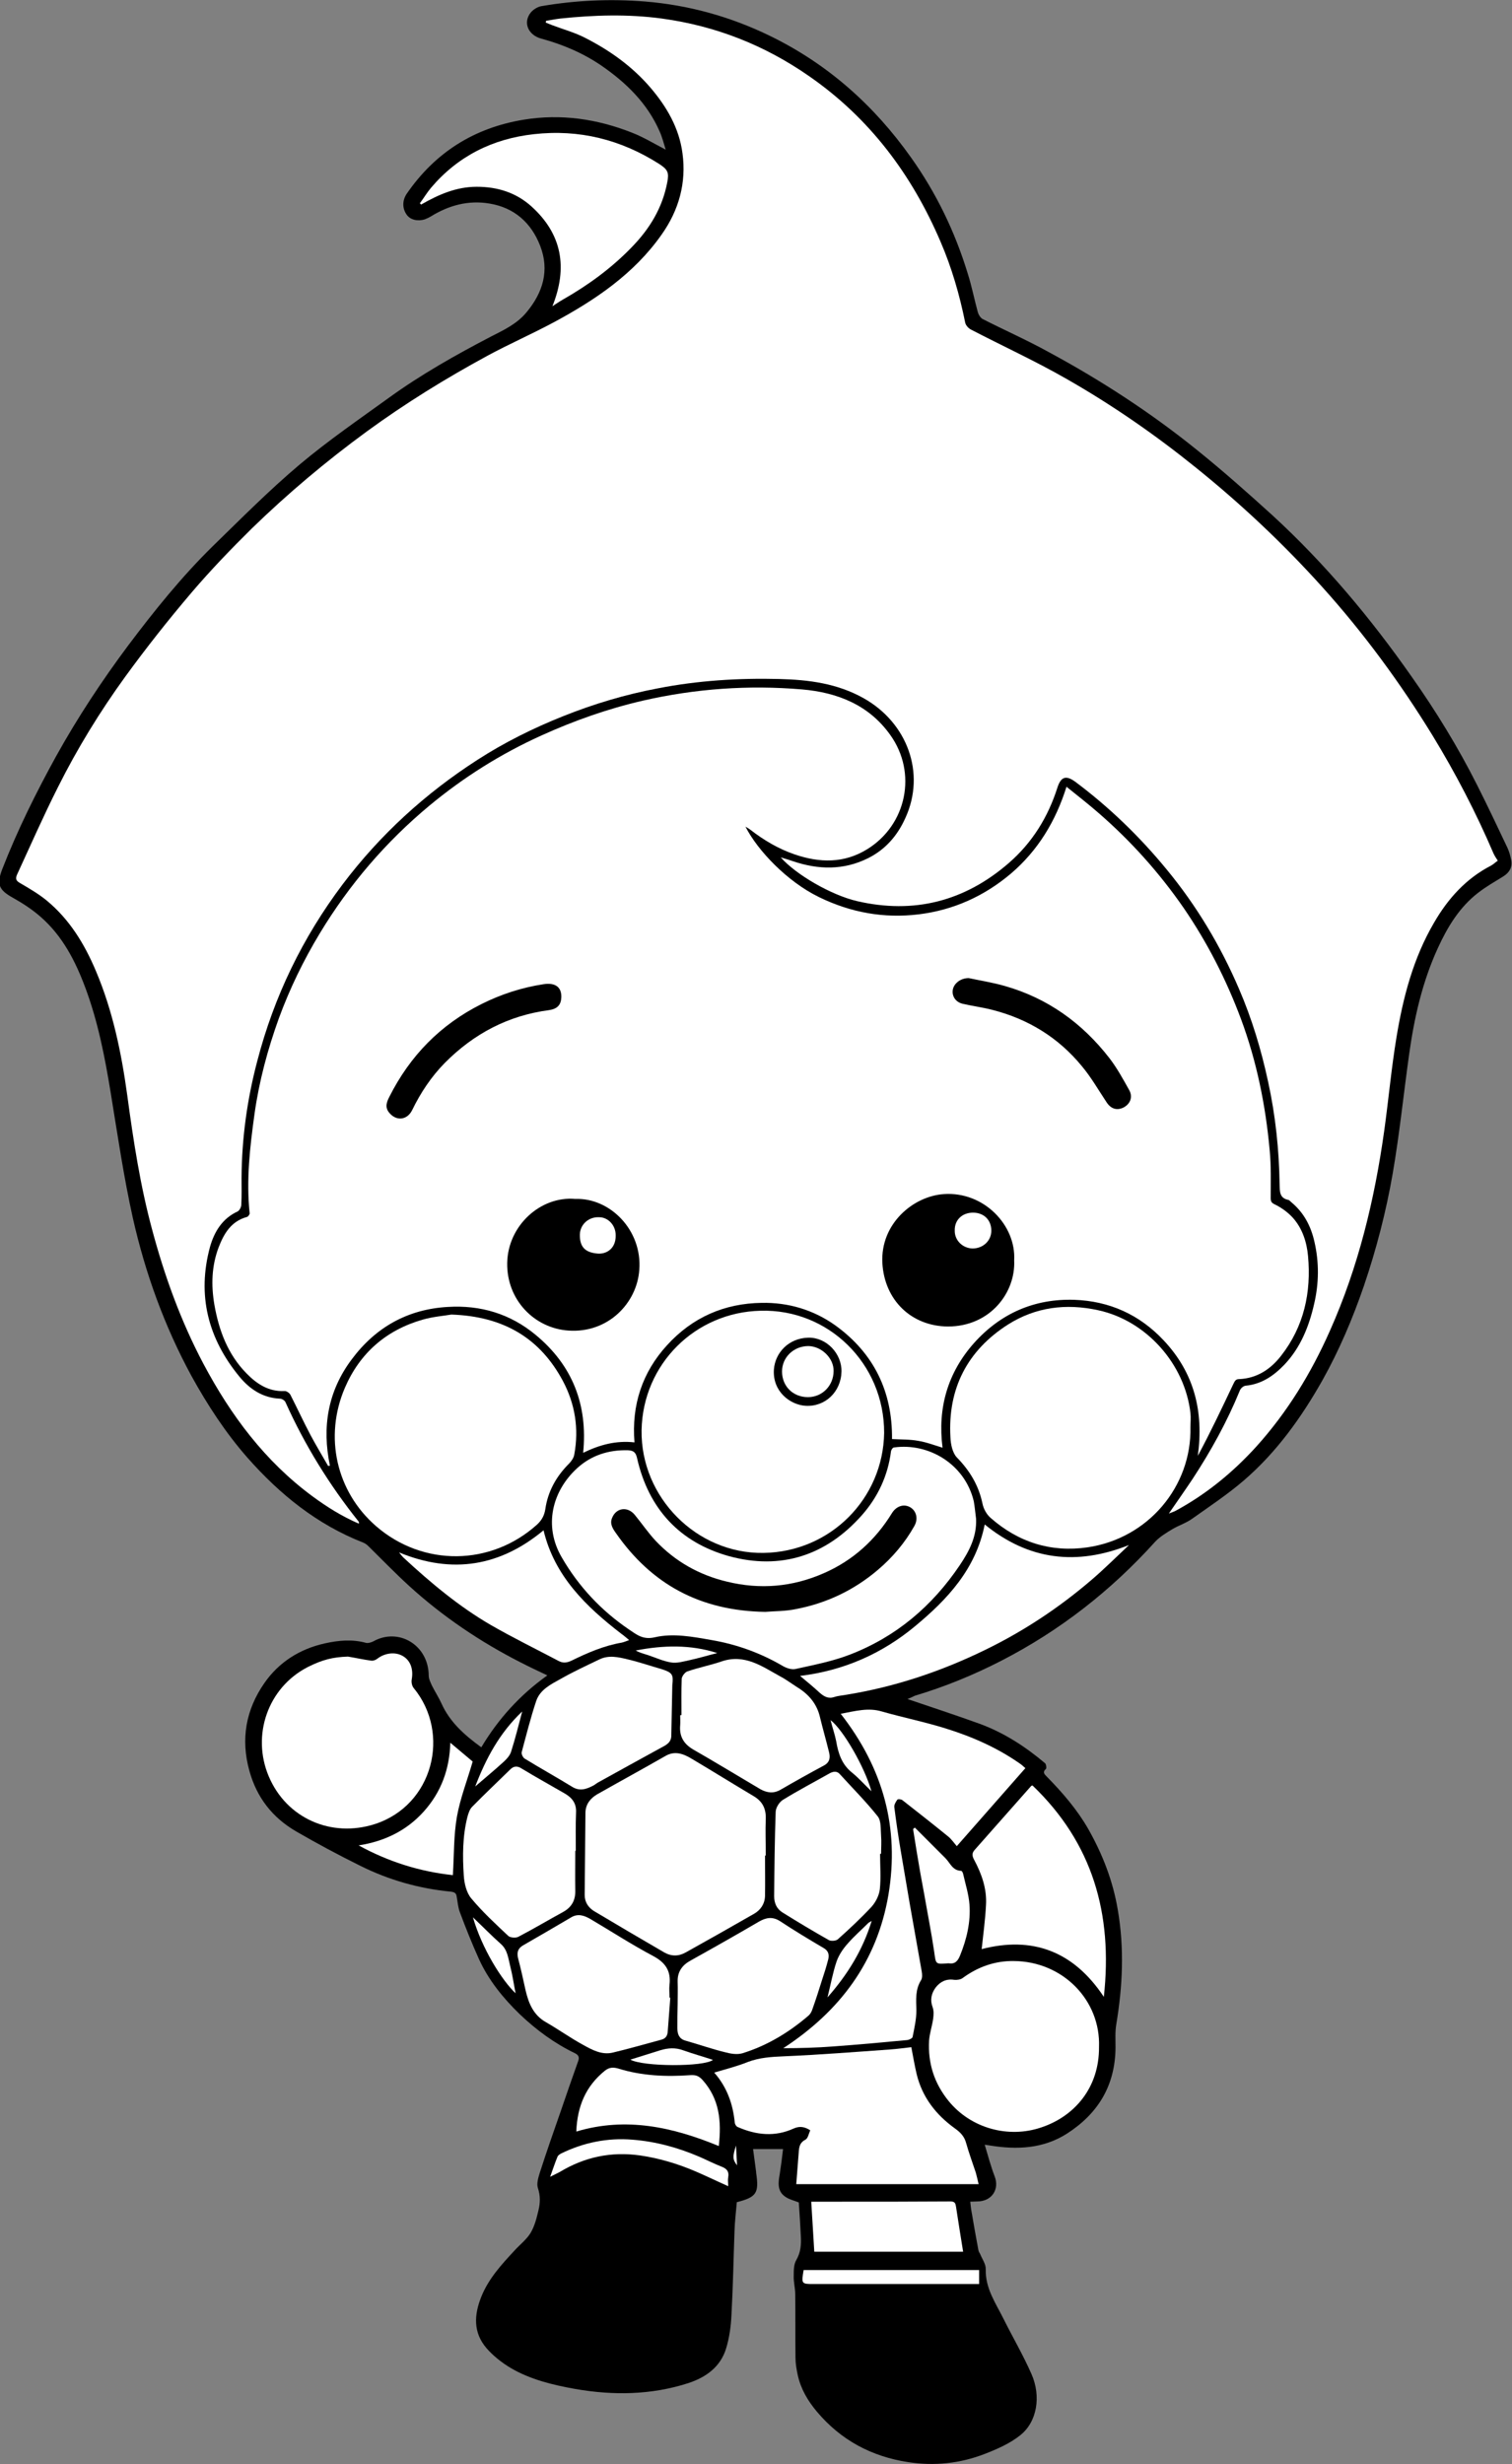 <?xml version="1.0" encoding="utf-8"?>
<!-- Generator: Adobe Illustrator 26.0.0, SVG Export Plug-In . SVG Version: 6.00 Build 0)  -->
<svg version="1.1" id="Capa_1" xmlns="http://www.w3.org/2000/svg" xmlns:xlink="http://www.w3.org/1999/xlink" x="0px" y="0px"
	 viewBox="0 0 595.3 969.7" style="enable-background:new 0 0 595.3 969.7;" xml:space="preserve">
<rect x="0" y="0" width="595.3" height="969.7" fill="#808080" stroke="none"/>
<style type="text/css">
	.st0{fill:#FFFFFF;}
</style>
<g>
	<path d="M357.3,668.6c9.4,3.2,18.9,6.3,28.3,9.7c9.6,3.5,18.1,9,25.9,15.6c0.4,0.4,0.6,1.9,0.3,2.2c-1.4,1.2-0.7,2,0.3,3
		c6.2,6.3,12,13,16.4,20.7c5.6,9.9,9.7,20.4,11.6,31.8c2.6,15.1,1.9,30-0.6,45c-0.5,3-0.3,6-0.3,9.1c-0.1,14.9-6.8,26-19.1,33.9
		c-9.4,6-19.7,6.4-30.3,4.7c-0.6-0.1-1.2-0.2-2.1-0.3c1.3,4.3,2.4,8.5,3.9,12.4c2,5.1-1.1,9.9-6.8,9.9c-0.9,0-1.7,0.1-2.8,0.1
		c0.2,1.6,0.3,3,0.6,4.4c0.8,4.9,1.7,9.7,2.6,14.6c0.1,0.6,0.4,1.1,0.7,1.6c0.8,2,2.3,4,2.2,6c-0.2,7.6,4,13.4,7.1,19.7
		c3.6,7.2,7.7,14.2,10.9,21.5c3.9,8.8,2.2,18.9-4.4,24.1c-4.1,3.3-9.2,5.5-14.1,7.4c-9.6,3.7-19.7,4.8-30,3.2
		c-14.4-2.2-26.5-8.6-36-19.9c-3.6-4.3-6.3-8.9-7.5-14.3c-0.5-2.3-0.9-4.6-0.9-6.9c-0.1-8.3,0-16.6-0.1-25c0-2.4-0.7-4.8-0.6-7.2
		c0-2.1,0-4.5,1-6.2c1.8-3.1,2-6.2,1.8-9.5c-0.2-4.4-0.5-8.8-0.8-13.2c-1.7-0.7-3.6-1.1-5.1-2.1c-3.5-2.2-3-5.7-2.4-9.1
		c0.5-3.2,0.9-6.3,1.3-9.8c-3.9,0-7.7,0-11.8,0c0.4,2.9,0.8,6,1.2,9c0,0.1,0,0.2,0,0.3c1.2,8,0.2,9.6-7.6,11.6
		c-0.3,3.7-0.8,7.5-0.9,11.2c-0.4,11-0.6,22-1.2,33c-0.2,4.5-0.8,9-2.1,13.3c-2.2,7.3-7.9,11.4-14.9,13.7
		c-14.6,4.7-29.5,4.9-44.5,2.3c-8.9-1.6-17.7-3.7-25.5-8.3c-3.5-2.1-6.9-4.8-9.5-7.8c-5.2-6.1-4.9-13-2-20.2
		c2.9-7.2,8-12.7,13.1-18.2c2.1-2.3,4.7-4.3,6.3-6.9c1.6-2.7,2.4-5.9,3.1-8.9c0.7-2.8,0.8-5.7-0.2-8.7c-0.6-1.7,0.1-4.1,0.7-6
		c2.6-8.1,5.4-16.1,8.2-24.1c2.3-6.7,4.6-13.4,7-20.1c0.5-1.5-0.1-2.3-1.3-2.9c-8.1-3.9-15.3-9.2-21.8-15.4
		c-6.5-6.3-12.2-13.3-16-21.6c-2.7-6-5.2-12.2-7.5-18.4c-0.8-2-0.9-4.2-1.3-6.3c-0.2-1.4-0.9-1.7-2.3-1.9
		c-12.5-1.2-24.5-4.6-35.7-10.2c-8.5-4.2-16.9-8.7-25.2-13.5c-9.3-5.4-15.5-13.3-18.4-23.8c-3.5-12.5-1.4-24.1,5.9-34.6
		c5.7-8.2,13.9-13.4,23.8-15.6c5.4-1.2,10.8-1.7,16.2-0.2c0.9,0.2,2.1-0.2,2.9-0.6c9.8-5.5,21.7,1.3,21.8,13.5
		c0,1.3,0.7,2.6,1.2,3.8c1.2,2.4,2.7,4.7,3.8,7.1c3.3,7.4,9.1,12.5,15.7,17.3c6.7-11.2,15.2-20.6,26-28.3c-3.8-1.8-7.2-3.4-10.5-5.1
		c-15.9-8.1-30.6-18-43.8-30c-5.6-5.1-10.8-10.5-16.2-15.8c-0.6-0.6-1.3-1.1-2.1-1.4c-18.1-7.1-32.7-18.9-45.5-33.4
		c-8.6-9.8-15.7-20.7-22-32.1c-10.7-19.7-18.2-40.5-23.1-62.2c-3.6-16.2-6-32.7-8.7-49.2c-2.3-14.1-5-28-10-41.4
		c-3.9-10.5-9-20.4-17.6-27.9c-3.3-2.9-7-5.3-10.9-7.5c-5.6-3.1-6.5-5.3-4.2-11.3c6-15.4,13.3-30.1,21.3-44.6
		c8.4-15.1,17.9-29.5,28.2-43.3c10.3-13.7,21-27,33.2-39c11.3-11,22.4-22.2,34.5-32.4c11.2-9.4,23.3-17.7,35.2-26.3
		c12.6-9.1,26.1-16.7,39.9-23.9c5.1-2.6,10.3-5,14.1-9.6c6.5-7.8,9.1-16.5,5.4-26.1c-3.5-9.1-10.2-15.1-20-16.7
		c-8.3-1.4-16,0.7-23.1,5.1c-0.7,0.4-1.5,0.8-2.3,1.1c-2.9,0.9-5.7,0.2-7.1-1.7c-1.8-2.4-1.9-5.6-0.1-8.3
		c11.2-16.3,26.6-26,46.1-29.2c14.7-2.4,28.9-0.3,42.6,5.1c4.4,1.7,8.5,4.2,13.3,6.7c-0.8-2.6-1.4-5-2.4-7.2
		c-4.8-11-13.1-19.1-22.8-25.8c-7.3-5-15.3-8.4-23.8-10.7c-5.2-1.4-7.3-6.4-4.1-10.3c1-1.2,2.8-2.3,4.3-2.5
		c13.5-2.3,27.1-2.9,40.7-1.8c17.1,1.4,33.4,5.9,48.9,13.4c22.9,11.1,41.2,27.4,55.8,48c9.9,13.9,17.3,29.2,22.3,45.6
		c1.6,5,2.6,10.2,4,15.3c0.3,1,1,2.1,1.8,2.6c8.6,4.4,17.5,8.3,26,13c20.6,11.1,40.3,23.9,58.5,38.6c10.2,8.2,20,16.9,29.7,25.7
		c20.7,19,38.7,40.5,54.8,63.5c9.6,13.6,18.3,27.8,25.8,42.7c4.1,8.1,8,16.4,11.9,24.6c0.7,1.5,1.2,3.3,1.5,4.9
		c0.5,2.8-0.7,4.8-3,6.3c-3.4,2.1-6.9,4.1-10,6.5c-7.4,5.7-12.1,13.5-15.9,21.8c-6.1,13.3-9.3,27.4-11.3,41.8
		c-2.2,15.7-3.8,31.5-6.5,47.1c-2.6,14.9-6.4,29.6-11.3,44c-4.4,12.8-9.7,25.3-16.3,37.1c-8.3,14.7-18.1,28.4-31,39.5
		c-6.4,5.5-13.5,10.2-20.4,15.1c-2.4,1.7-5.3,2.6-7.8,4.1c-2.3,1.4-4.8,2.9-6.6,4.8c-17.4,19.3-37.6,35.1-60.8,47
		c-10.9,5.6-22.2,10.2-33.9,13.7C359.2,667.8,358.1,668.3,357.3,668.6z"/>
	<path class="st0" d="M141.3,599.6c-6.7-2.9-12.6-6.6-18.3-10.8c-18.7-13.8-32.1-31.8-42.9-52.1c-8.9-16.8-15.3-34.5-20.2-52.8
		c-4.7-17.4-7.4-35.1-9.8-52.9c-2.3-16.7-5.7-33.2-12.3-48.8c-4.5-10.7-10.4-20.4-19.5-27.9c-3.2-2.6-6.8-4.7-10.4-6.8
		c-1.6-0.9-1.9-1.7-1.2-3.3c5.3-11.5,10.4-23.1,16.1-34.4c7.6-15.2,16.5-29.7,26.5-43.5c8.3-11.4,17-22.4,26.1-33.1
		c7.5-8.8,15.5-17.1,23.7-25.2c14.2-13.8,29.3-26.5,45.3-38.2c15.2-11.1,31.1-20.9,47.5-29.8c8.5-4.6,17.4-8.5,26-13.1
		c16.4-8.8,31.7-19.1,42.6-34.6c6.8-9.6,9.8-20.4,8.2-32c-1.3-9.9-6.2-18.3-12.6-25.8c-7.3-8.5-16.2-14.8-26.1-19.8
		c-4-2-8.4-3.2-12.6-4.8c-0.8-0.3-1.7-0.7-2.5-1c0-0.2,0-0.4,0.1-0.7c1.9-0.3,3.8-0.7,5.6-0.9c13.3-1.4,26.7-1.8,40,0
		c21.2,2.9,40.5,10.5,58,22.7c23.8,16.5,40.4,38.7,51.7,65.1c4.4,10.2,7.5,20.9,9.7,31.8c0.2,1.1,1.3,2.3,2.3,2.8
		c12.5,6.5,25.4,12.4,37.6,19.4c17.9,10.2,34.8,21.9,50.8,34.8c17.9,14.4,34.5,30,49.9,47.1c16.3,18.1,30.7,37.7,43.4,58.4
		c9.1,14.9,17.1,30.3,24,46.4c0.4,0.9,1,1.8,1.7,2.9c-0.9,0.6-1.7,1.4-2.6,1.9c-9.9,5.1-17,13-22.5,22.5
		c-8.2,14-12.2,29.4-14.8,45.2c-2,12.1-3.1,24.4-4.8,36.6c-3.8,27.2-10.2,53.7-21.4,78.8c-7.4,16.7-16.8,32.1-29.1,45.7
		c-9.2,10.1-19.6,18.6-31.6,25.1c-0.7,0.4-1.5,0.6-2.7,1.1c3.3-4.8,6.4-9.2,9.4-13.7c7.2-11,13.5-22.4,18.5-34.6
		c0.3-0.9,1.4-1.9,2.3-2c6.4-0.6,11.2-4,15.4-8.4c6.3-6.7,9.6-15,11.6-23.8c1.9-8.1,2-16.3,0.1-24.5c-1.4-6.2-4.2-11.5-9.2-15.6
		c-0.3-0.3-0.7-0.7-1-0.8c-3.6-0.7-3.4-3.3-3.5-6.1c-0.2-13.6-1.6-27-4.5-40.3c-2.7-12.6-6.4-24.9-11.5-36.7
		c-7.3-17-16.7-32.7-28.5-47c-10.6-12.9-22.6-24.5-36-34.5c-3.6-2.6-5.6-2-7,2.4c-3.7,11.6-9.9,21.6-19.1,29.6
		c-17.4,15.1-37.4,20.2-59.8,15c-10.2-2.4-24-10.4-30-17.2c2,0.6,3.4,1,4.8,1.5c10,3.4,20,3.6,29.6-1.2c6.8-3.4,11.6-8.9,14.7-15.9
		c8-17.5,0.8-37.3-16.4-47c-10.5-5.9-21.7-7.3-33.3-7.6c-16.1-0.4-32.1,0.6-47.9,3.7c-12.7,2.4-25.1,6.1-37.1,10.9
		c-11.8,4.7-23.1,10.3-33.8,17.2c-20.5,13.2-38.3,29.4-53.1,49c-15.8,21-27,44.1-33.6,69.5c-4,15.1-6.1,30.4-6.2,46
		c0,3.5,0.1,7.1-0.1,10.6c0,0.9-0.7,2.2-1.4,2.6c-6.1,2.8-9.2,8-10.9,13.9c-5.2,19.1-0.8,36.2,11.7,51.3c4,4.8,9.1,8.2,15.8,8.5
		c0.8,0,1.9,0.7,2.2,1.4c7.6,16.9,17.3,32.6,28.9,47.1C141.3,598.9,141.3,599,141.3,599.6z"/>
	<path class="st0" d="M249.8,567.6c-7.2-0.8-13.6,0.9-20.2,4.1c1.9-19-4.3-34.5-18.7-46.4c-10-8.3-21.7-11.8-34.6-11
		c-15.8,0.9-28.4,8-37.8,20.6c-9.4,12.5-11.8,26.6-8.6,41.9c-0.2,0-0.5,0-0.7,0.1c-2.3-4-4.7-8-6.9-12.1c-2.8-5.3-5.3-10.7-8-16
		c-0.4-0.7-1.6-1.5-2.3-1.4c-6.2,0.3-10.9-2.8-14.9-6.9c-7.4-7.5-10.9-16.9-12.7-27.1c-1.3-7.7-1.1-15.2,1.7-22.6
		c2.1-5.4,4.9-10.2,11.1-11.9c0.5-0.1,1.1-1,1.1-1.4c-1.4-13.1,0.1-26.1,1.9-39.1c1.8-12.9,5.2-25.5,9.6-37.7
		c4.3-11.7,9.7-22.8,16.1-33.4c11.6-19.2,26-36,43.2-50.3c13.4-11.1,28-20.3,43.9-27.5c13-5.9,26.3-10.6,40.2-13.8
		c20.6-4.7,41.5-6.2,62.6-4.4c13.9,1.2,26.3,6.1,34.7,17.9c10.7,14.9,6.5,35.4-9.1,45c-9.1,5.6-18.7,5.4-28.6,2
		c-6.4-2.2-12.1-5.6-17.4-9.7c-0.5-0.4-1.1-0.7-1.9-1.2c4.9,9.6,16.6,21.7,28.9,27.7c12.5,6.1,25.6,8.5,39.4,6.8
		c13.7-1.7,25.8-7.2,36.3-16.1c10.5-9,17.5-20.4,21.8-34.1c4.6,3.7,8.7,6.9,12.6,10.3c12.8,11.1,24,23.6,33.6,37.5
		c9.3,13.6,16.7,28.1,22.5,43.6c6.2,16.7,9.7,34,11.3,51.7c0.6,6.2,0.4,12.5,0.4,18.7c0,1.6,0.4,2,1.9,2.7c2.6,1.3,5,3.1,6.9,5.2
		c3.7,4.2,5.4,9.5,5.9,15c1.3,14.3-1.6,27.7-10.6,39.2c-4.1,5.3-9.5,8.9-16.5,9.2c-1.4,0-1.7,0.7-2.3,1.9c-4.5,9.5-9,19-14,28.3
		c2.4-17.4-1.4-32.7-13.5-45.5c-9.5-10.1-21.3-15.4-35.1-15.9c-15.7-0.5-29,5.3-39.5,17c-10.4,11.7-14.4,25.6-12.4,41.2
		c-3.3-1-6.4-2.2-9.6-2.7c-3.2-0.6-6.5-0.5-10.3-0.7c0.2-18.6-7.1-33.8-22.4-44.8c-8.6-6.1-18.5-9-28.9-8.8
		c-14.7,0.2-27.3,5.7-37.3,16.7C252.9,540,248.6,552.9,249.8,567.6z M226.5,471.8c-13.7-1.2-26.5,10.5-26.8,25.1
		c-0.3,14.6,10.7,25.8,24.1,26.7c15.6,1.1,27-10.8,27.9-23.9C252.9,484.1,240.2,471.3,226.5,471.8z M399.3,496
		c0.8-13.8-11.9-27.2-27.7-26.1c-12,0.8-25,11.6-24.2,27.1c0.8,14.6,11.4,24.9,25.8,25C389.9,522,399.9,508.6,399.3,496z M221,392.4
		c0.1-4-2.4-5.8-7-5.1c-8.5,1.3-16.6,3.9-24.4,7.8c-16.2,8.1-28.2,20.4-36.3,36.5c-0.9,1.8-1.9,3.9-0.2,6.1c2.8,3.6,7.2,3.2,9.2-0.9
		c3.3-6.8,7.5-13.1,12.8-18.5c11.4-11.5,25-18.7,41.1-20.8C219.5,397,220.9,395.4,221,392.4z M381.4,384.9c-3.4,0-6,2.3-6.3,4.8
		c-0.3,2.5,1.3,4.7,3.9,5.3c3.9,0.9,7.8,1.4,11.7,2.4c14.1,3.6,26,10.9,35.2,22.1c3.7,4.4,6.6,9.5,9.8,14.3c1.7,2.6,4.1,3.3,6.7,2
		c2.6-1.4,3.7-4.1,2.2-6.8c-2.4-4.3-4.8-8.7-7.8-12.6c-10.7-13.8-24.3-23.6-41.2-28.4C390.7,386.6,385.6,385.8,381.4,384.9z"/>
	<path class="st0" d="M468.7,561.6c0.5,23.4-16.7,43.8-40.5,47.3c-14.4,2.1-27.3-2-38.2-11.6c-1.6-1.4-2.8-3.6-3.2-5.7
		c-1.5-7.1-5-12.9-10.1-18.1c-1.7-1.8-2.4-5.2-2.5-7.9c-1.1-19.2,6.7-34.2,22.7-44.4c10.8-6.8,22.7-8.4,35.5-5.6
		c18.9,4.1,34.1,21.1,36.3,40.5C468.9,558,468.7,559.8,468.7,561.6z"/>
	<path class="st0" d="M177.7,517.3c20.6,0.7,34.9,9.3,43.9,26.1c4.8,9,6.4,18.8,4.5,29c-0.2,1.3-1.2,2.7-2.1,3.6
		c-5,5-8.3,10.9-9.3,17.9c-0.4,2.5-1.4,4.3-3.2,6c-18.2,16.4-44.9,16.7-63.4,0.7c-15.7-13.6-20.6-35.2-12.3-54.5
		c5.9-13.7,16.3-22.7,30.6-26.8C170.6,518.1,174.9,517.8,177.7,517.3z"/>
	<path class="st0" d="M384.3,597.7c0.3,7-2.7,12.7-6.4,18.2c-10.9,16.2-25.2,28.3-43.5,35.3c-6.8,2.6-14.1,4-21.3,5.6
		c-1.5,0.3-3.5-0.4-4.9-1.2c-8.7-5.1-18.1-8.5-28-10.2c-7.4-1.3-15.1-2.8-22.4-1.1c-4.7,1.1-7.2-1.1-10.2-3.1
		c-10.9-7.4-19.8-16.9-26.4-28.3c-7.3-12.4-3.8-26.2,6.1-35.2c5.5-5,12.3-7.2,19.9-7c2.2,0.1,3.1,0.8,3.6,3
		c4.5,20,16.8,33.3,36.3,38.7c20.3,5.5,38.1-0.2,52.2-16.1c6.3-7.1,10.3-15.6,11.5-25.2c0.1-0.6,0.7-1.5,1.2-1.5
		c13.6-1.9,27.9,6.5,31.4,21.2C383.8,593.1,384,595.4,384.3,597.7z M301.3,634.3c3.3-0.3,7.8-0.2,12.1-1.1
		c12-2.3,22.8-7.4,32.2-15.4c5.8-4.9,10.7-10.7,14.4-17.3c1.6-2.8,0.8-6-1.7-7.4c-2.5-1.4-5.4-0.4-7.1,2.3
		c-6.5,10.6-15.4,18.7-26.9,23.7c-12.3,5.4-25,6.5-38.1,3.3c-10.9-2.6-20.3-7.9-28-16c-3-3.2-5.5-6.9-8.3-10.3
		c-2.8-3.4-7.3-2.8-8.9,1.2c-1,2.3,0.2,4.2,1.5,6C256.5,623.4,275.6,633.9,301.3,634.3z"/>
	<path class="st0" d="M348.1,563.9c-0.4,25.7-21,46.8-47.5,47.2c-26.3,0.4-48.4-21.9-48-48.3c0.5-26.1,21.2-46.4,46.8-47
		C326.1,515,348.2,536.6,348.1,563.9z M331.3,539.8c0.2-7.1-5.9-13.6-13.1-13.4c-7.7,0.2-13,5.9-13.5,12.5
		c-0.6,8.7,6.4,13.9,12.4,14.3C324.9,553.7,331.1,547.7,331.3,539.8z"/>
	<path class="st0" d="M301.2,730.2c0,5.3,0.1,10.6,0,15.9c-0.1,3.1-1.7,5.5-4.3,7c-8.9,5.1-17.9,10.2-26.9,15.2
		c-2.8,1.6-5.7,1.6-8.5,0c-9.3-5.4-18.5-10.8-27.7-16.3c-2.2-1.4-3.6-3.5-3.6-6.3c0.1-10.8,0.2-21.7,0.3-32.5
		c0.1-3.2,1.9-5.5,4.6-7.1c9-5.1,18-10,26.9-15.1c3.8-2.2,7.2-0.8,10.5,1.2c8.1,4.8,16.1,9.8,24.2,14.6c3.4,2,4.9,4.8,4.8,8.8
		c-0.2,4.9,0,9.7,0,14.6C301.4,730.2,301.3,730.2,301.2,730.2z"/>
	<path class="st0" d="M385.3,859.5c-24.2,0-47.9,0-71.8,0c0.3-3.9,0.6-7.7,0.9-11.5c0.2-2.3,0-4.6,2.7-6c1-0.5,1.3-2.3,1.9-3.7
		c-2.1-1.3-4-1.8-6.5-0.7c-7.4,3.4-14.8,2.6-22.1-0.6c-0.5-0.2-1-1-1.1-1.6c-0.7-7.3-3-14-8.1-19.8c4.7-1.4,9.1-2.5,13.3-4.2
		c4.5-1.7,9.2-2,14-2.2c14-0.6,28-1.7,42-2.7c2.8-0.2,5.6-0.6,8.3-0.9c0.7,3.7,1.3,7.2,2.1,10.6c2.2,9.1,7.6,16,15.1,21.4
		c2.1,1.5,3.7,3.1,4.4,5.8c1.1,3.9,2.5,7.7,3.8,11.6C384.6,856.5,384.9,857.8,385.3,859.5z"/>
	<path class="st0" d="M137,651.9c3.1,0.5,6.1,1.2,9.2,1.6c0.8,0.1,1.8-0.3,2.4-0.8c3-2.3,7.2-2.8,10.2-0.9c2.9,1.8,4,5.2,3.3,9.1
		c-0.2,1.1,0.1,2.6,0.8,3.4c14.7,17.9,7.6,46.1-15.3,53.5c-17.1,5.5-34.8-2.2-41.8-18.8c-6.8-16.1-0.4-34.9,15.4-43
		C127,653.1,131,652.1,137,651.9z"/>
	<path class="st0" d="M432.7,805.6c0.1,15.8-9.5,27.2-22.8,31.6c-12.7,4.3-27.5,0.5-36.4-10.4c-5.7-7-8.2-14.9-7.7-23.8
		c0.2-2.9,1.2-5.7,1.6-8.6c0.2-1.5,0.3-3.1-0.2-4.5c-1.1-2.9-0.5-5.5,1.2-7.8c1.8-2.3,4.2-3.5,7.3-3c1.1,0.1,2.5-0.1,3.3-0.7
		c6-4.4,12.7-6.8,20.1-6.7C418.4,771.8,433.4,787.1,432.7,805.6z"/>
	<path class="st0" d="M331,674.4c5.9-1.1,10.9-2.5,16.2-0.9c8.4,2.4,16.9,4.1,25.2,6.7c10.3,3.2,20.1,7.5,29,13.7
		c0.8,0.5,1.5,1.2,2.3,1.9c-9,10.2-17.9,20.4-27,30.7c-1.2-1.4-2.2-2.9-3.5-3.9c-5.9-4.8-11.9-9.5-17.9-14.2c-0.5-0.4-1.8-0.5-2-0.2
		c-0.6,0.8-1.3,2-1.2,2.9c0.7,5.5,1.5,11,2.4,16.4c1.2,7.1,2.4,14.2,3.6,21.2c1.6,9,3.2,18.1,4.8,27.1c0.2,1.1,0.3,2.6-0.3,3.5
		c-2.3,3.7-1.9,7.7-1.8,11.8c0,3.5-0.8,7-1.5,10.5c-0.1,0.5-1.3,1.1-2.1,1.2c-9.7,0.9-19.3,1.8-29,2.5c-6.5,0.5-13.1,0.7-19.8,0.7
		c22.2-14.5,36.9-33.9,41.4-60.4C354.2,719.2,347.7,695.8,331,674.4z"/>
	<path class="st0" d="M217.5,120.5c6.1-15.2,3.8-28.4-8.3-39.3c-6-5.4-13.3-7.7-21.5-7.7c-8.1,0-15.1,3.1-21.9,7
		c-0.2-0.2-0.4-0.4-0.5-0.5c1.5-2,2.8-4.2,4.4-6.1c10.6-12.5,24.3-19.3,40.5-21.1c17.8-2,34.2,2.1,49.3,11.7c3.4,2.2,4,3.4,3.2,7.3
		c-1.9,10-6.9,18.2-13.9,25.4c-8,8.3-17.2,15-27.2,20.7C220.2,118.7,218.9,119.6,217.5,120.5z"/>
	<path class="st0" d="M444.5,608c-4.8,4.5-9.5,9.2-14.5,13.5c-12.8,11-26.8,20.3-42,27.7c-17.4,8.5-35.6,14.6-54.7,17.7
		c-1.6,0.3-3.3,0.4-4.8,0.9c-2.4,0.8-4.1-0.2-5.8-1.7c-2.4-2.2-4.9-4.3-7.7-6.6c17.3-2.1,32.3-8.8,45.2-19.5
		c12.8-10.6,24-22.5,27.5-40.1C405,614,423.9,616.2,444.5,608z"/>
	<path class="st0" d="M386.5,767c0.6-5.7,1.4-11.4,1.7-17.3c0.4-6.4-1.7-12.3-4.7-17.9c-0.8-1.5-0.9-2.6,0.3-3.9
		c7.4-8.3,14.8-16.8,22.2-25.1c0.1-0.1,0.3-0.1,0.5-0.2c23.6,22.6,31.7,50.4,28.1,83.2C422.5,767.6,406.3,761.9,386.5,767z"/>
	<path class="st0" d="M263.9,786.2c-0.3,4.4-0.7,8.8-1,13.2c-0.1,1.8-0.9,2.9-2.7,3.3c-6.3,1.7-12.5,3.5-18.8,5
		c-4.4,1.1-8.2-1-11.8-3c-5-2.7-9.7-6.1-14.6-8.9c-5-2.8-6.9-7.5-8.1-12.7c-0.9-4.1-1.8-8.3-2.9-12.4c-0.6-2.4-0.1-4,2-5.2
		c6.3-3.6,12.6-7.3,18.9-11c2.7-1.6,5.2-0.7,7.6,0.7c8.3,4.9,16.3,10.1,24.8,14.6c4.8,2.6,6.9,5.9,6.3,11.2c-0.2,1.6,0,3.3,0,4.9
		C263.7,786.2,263.8,786.2,263.9,786.2z"/>
	<path class="st0" d="M226.5,728.3c0,5.2-0.1,10.4,0,15.6c0.1,3.9-1.4,6.6-4.8,8.5c-5.9,3.2-11.7,6.7-17.7,9.8
		c-1,0.5-3.2,0.3-3.9-0.4c-5-4.7-10.2-9.5-14.6-14.8c-1.9-2.3-2.7-5.9-2.9-8.9c-0.5-7.7-0.5-15.4,1.4-23c0.4-1.5,0.9-3.1,1.9-4.1
		c4.9-5,10-9.8,15-14.7c1.3-1.3,2.7-1.5,4.4-0.4c5.6,3.4,11.4,6.6,17.1,9.9c2.9,1.7,4.6,3.9,4.4,7.5c-0.2,5-0.1,10-0.1,15.1
		C226.7,728.3,226.6,728.3,226.5,728.3z"/>
	<path class="st0" d="M266.8,788.6c0-2.9,0.1-5.9,0-8.8c-0.1-3.9,1.8-6.5,5.1-8.3c9-5,18-10.1,26.9-15.3c2.8-1.6,5.3-2.1,8.3-0.2
		c5.6,3.7,11.4,7.2,17.2,10.6c1.9,1.1,2.2,2.6,1.8,4.4c-0.7,2.8-1.6,5.6-2.5,8.3c-1.2,3.9-2.5,7.9-3.9,11.8
		c-0.3,0.8-0.8,1.6-1.4,2.1c-7.7,6.6-16.3,11.8-26,14.8c-2.1,0.6-4.6,0.2-6.8-0.4c-5.3-1.3-10.4-3.1-15.7-4.6
		c-2.4-0.7-3.1-2.5-3.1-4.8C266.7,795.1,266.7,791.9,266.8,788.6C266.7,788.6,266.7,788.6,266.8,788.6z"/>
	<path class="st0" d="M264.7,663.1c-0.1,6.6-0.3,13.3-0.4,19.9c0,2.8-2.2,3.8-4.1,4.8c-8.2,4.5-16.4,9-24.5,13.5
		c-0.8,0.4-1.4,1-2.2,1.4c-2.7,1.4-5.3,2.3-8.3,0.4c-6.2-3.8-12.5-7.3-18.7-11.1c-0.6-0.4-1.3-1.8-1.1-2.5
		c1.8-6.7,3.5-13.5,5.7-20.1c1.5-4.5,5.8-6.6,9.6-8.7c4.9-2.8,10.1-5.2,15.3-7.7c3.7-1.8,7.5-0.9,11.2,0c4.6,1.1,9,2.6,13.5,3.9
		C264.7,658.2,265.2,659,264.7,663.1z"/>
	<path class="st0" d="M268.3,674.9c0-4.8-0.1-9.5,0.1-14.3c0.1-1,1.3-2.6,2.3-2.9c4.4-1.5,9-2.4,13.4-3.9c9.1-3.1,16,2,23.1,5.9
		c2.3,1.2,4.4,2.8,6.6,4.2c4.6,2.8,7.9,6.6,9.1,12.1c1.1,4.5,2.4,9,3.5,13.5c0.5,2,0.4,3.9-1.9,5.2c-5.8,3.1-11.5,6.3-17.2,9.6
		c-2.8,1.6-5.3,1.2-7.9-0.2c-8.8-5.2-17.5-10.5-26.4-15.6c-3.8-2.2-5.6-5.2-5.2-9.6c0.1-1.3,0-2.6,0-3.9
		C268.1,674.9,268.2,674.9,268.3,674.9z"/>
	<path class="st0" d="M346.5,729.5c0,4.7,0.4,9.4-0.1,14c-0.3,2.4-1.6,5-3.3,6.9c-4.2,4.5-8.7,8.7-13.3,12.8
		c-0.7,0.6-2.6,0.7-3.4,0.3c-6.2-3.5-12.2-7.1-18.3-10.9c-2.3-1.4-3.3-3.7-3.3-6.4c0.1-11.1,0.2-22.2,0.6-33.3
		c0.1-1.6,1.4-3.7,2.8-4.6c6-3.7,12.3-7,18.5-10.5c1.5-0.8,2.9-0.9,4,0.4c5,5.5,10.3,10.8,14.9,16.6c1.4,1.8,1.1,5.1,1.3,7.7
		c0.2,2.3,0,4.7,0,7C346.8,729.5,346.6,729.5,346.5,729.5z"/>
	<path class="st0" d="M157.1,610.9c21.1,8.7,39.9,5.4,56.9-8.7c4.3,18,16.7,30,30.6,40.7c1,0.7,1.9,1.5,3.1,2.5
		c-1.1,0.4-2,0.8-2.9,1c-7,1.2-13.5,4-19.8,7.1c-1.9,0.9-3.4,1-5.1,0.1c-8.9-4.7-17.9-9.1-26.6-14.1c-12.6-7.3-23.8-16.7-34.5-26.6
		C158.2,612.3,157.7,611.6,157.1,610.9z"/>
	<path class="st0" d="M319.4,866.4c4.4,0,8.3,0,12.1,0c14.2,0,28.5,0,42.7-0.1c1.8,0,2,0.8,2.2,2.1c0.9,5.8,1.8,11.6,2.8,17.7
		c-19.5,0-38.9,0-58.6,0C320.2,879.6,319.8,873.1,319.4,866.4z"/>
	<path class="st0" d="M226.9,838.8c0.4-10.1,3.8-17.9,11.2-23.9c1.8-1.5,3.5-1.4,5.3-0.9c9.3,2.9,18.9,3.3,28.5,2.6
		c2.1-0.1,3.2,0.3,4.7,1.9c6.7,7.5,7.5,16.2,6.4,26C265,837.1,246.6,832.9,226.9,838.8z"/>
	<path class="st0" d="M177.3,685.8c3.1,2.6,6.1,5.1,8.8,7.4c-2.1,7.3-4.9,14.4-6.2,21.7c-1.3,7.4-1.1,15.1-1.6,23
		c-13.1-1.4-25.4-5.3-37.1-11.7c10.2-1.6,18.9-5.8,25.7-13.4C173.7,705.2,177,696.2,177.3,685.8z"/>
	<path class="st0" d="M360.2,719.2c4,4,8,8,12,12c1.9,1.9,2.8,4.9,6.2,5c0.3,0,0.7,0.7,0.8,1.2c0.9,4,2.2,8,2.5,12.1
		c0.5,6.9-1.1,13.6-3.7,20c-0.8,2-1.9,3.5-4.4,3.1c-0.1,0-0.2,0-0.3,0c-5.1,0.4-4.8,0.4-5.5-4.6c-1.1-7.5-2.6-15-3.9-22.5
		c-0.5-2.9-1.1-5.8-1.6-8.7c-1-5.7-1.9-11.3-2.8-17C359.7,719.5,360,719.4,360.2,719.2z"/>
	<path class="st0" d="M216.6,856.6c1.1-3,1.9-5.5,2.9-7.9c0.2-0.5,0.9-1,1.5-1.3c8.8-4.3,18.3-6.2,28-5.4c9.1,0.7,17.9,3.1,26.3,6.7
		c3,1.3,5.9,2.8,9,4c2,0.8,2.8,2,2.4,4.1c-0.2,1.1,0,2.2,0,3.5c-4.5-2-8.6-4-12.8-5.8c-7-3-14.3-5.2-21.9-6.3
		c-11.4-1.6-21.8,0.6-31.6,6.5C219.3,855.3,218.2,855.8,216.6,856.6z"/>
	<path class="st0" d="M385.5,893.3c0,1.8,0,3.4,0,5.5c-2.1,0-4.1,0-6.2,0c-19.6,0-39.2,0-58.8,0c-5,0-5,0-4.1-5.5
		C339.3,893.3,362.3,893.3,385.5,893.3z"/>
	<path class="st0" d="M248.2,810.5c3.9-1.2,7.9-2.5,11.8-3.7c3-0.9,5.9-1.1,8.9,0c3.9,1.4,7.9,2.5,11.8,3.8
		C277.2,813.4,253.1,813.3,248.2,810.5z"/>
	<path class="st0" d="M205.6,673.5c-1.5,5.7-2.8,10.9-4.4,15.9c-0.5,1.5-1.7,2.8-2.9,3.9c-3.6,3.3-7.4,6.4-11.2,9.7
		C191.3,692.1,196.6,682,205.6,673.5z"/>
	<path class="st0" d="M186.2,754.5c3.9,3.7,7.3,7.2,10.9,10.4c2.8,2.4,3,5.8,3.8,8.9c0.9,3.5,1.4,7.1,2.1,10.6
		C197.6,779.3,189.8,766.9,186.2,754.5z"/>
	<path class="st0" d="M282.4,650.5c-3.6,0.9-7.2,2-10.9,2.8c-2.4,0.5-4.9,1.3-7.3,0.9c-3.1-0.5-6.1-1.9-9.1-2.9
		c-1.6-0.5-3.2-0.9-4.8-1.8C261.1,647.4,271.8,647.1,282.4,650.5z"/>
	<path class="st0" d="M325.8,786c1.3-5.2,2.1-9.8,3.6-14.2c0.9-2.5,2.5-4.9,4.3-6.9c2.5-2.9,5.5-5.5,8.2-8.2
		c0.2-0.2,0.6-0.3,1.3-0.8C339.7,767.3,333.8,776.9,325.8,786z"/>
	<path class="st0" d="M327,676.9c5,3.8,13.5,18.6,16.1,28c-2.8-2.7-5.1-5.3-7.7-7.4c-4-3.2-5.4-7.6-6.2-12.4
		C328.7,682.6,327.8,680,327,676.9z"/>
	<path class="st0" d="M289.8,844.3c0.1,2.4,0.2,4.8,0.4,7.8C288.4,849.8,288.4,848.6,289.8,844.3z"/>
	<path class="st0" d="M242.4,486.2c0.1,5.1-3.6,7.4-7.1,7.1c-4.7-0.4-7.1-2.4-7-7.5c0.1-3.9,3.4-7,7.6-6.8
		C239.5,479,242.5,482.3,242.4,486.2z"/>
	<path class="st0" d="M383.1,477.2c4.3,0,7.2,2.9,7.2,7.1c0,4-3.3,7-7.4,7c-3.9-0.1-7.1-3.2-7-7.1
		C375.8,480.1,378.8,477.2,383.1,477.2z"/>
	<path class="st0" d="M318.1,549.8c-5.9,0-10.2-4.3-10.2-10.1c0-5.6,4.6-10,10.4-10c5.2,0.1,10,4.8,9.9,9.8
		C328.2,545.3,323.7,549.8,318.1,549.8z"/>
</g>
</svg>
